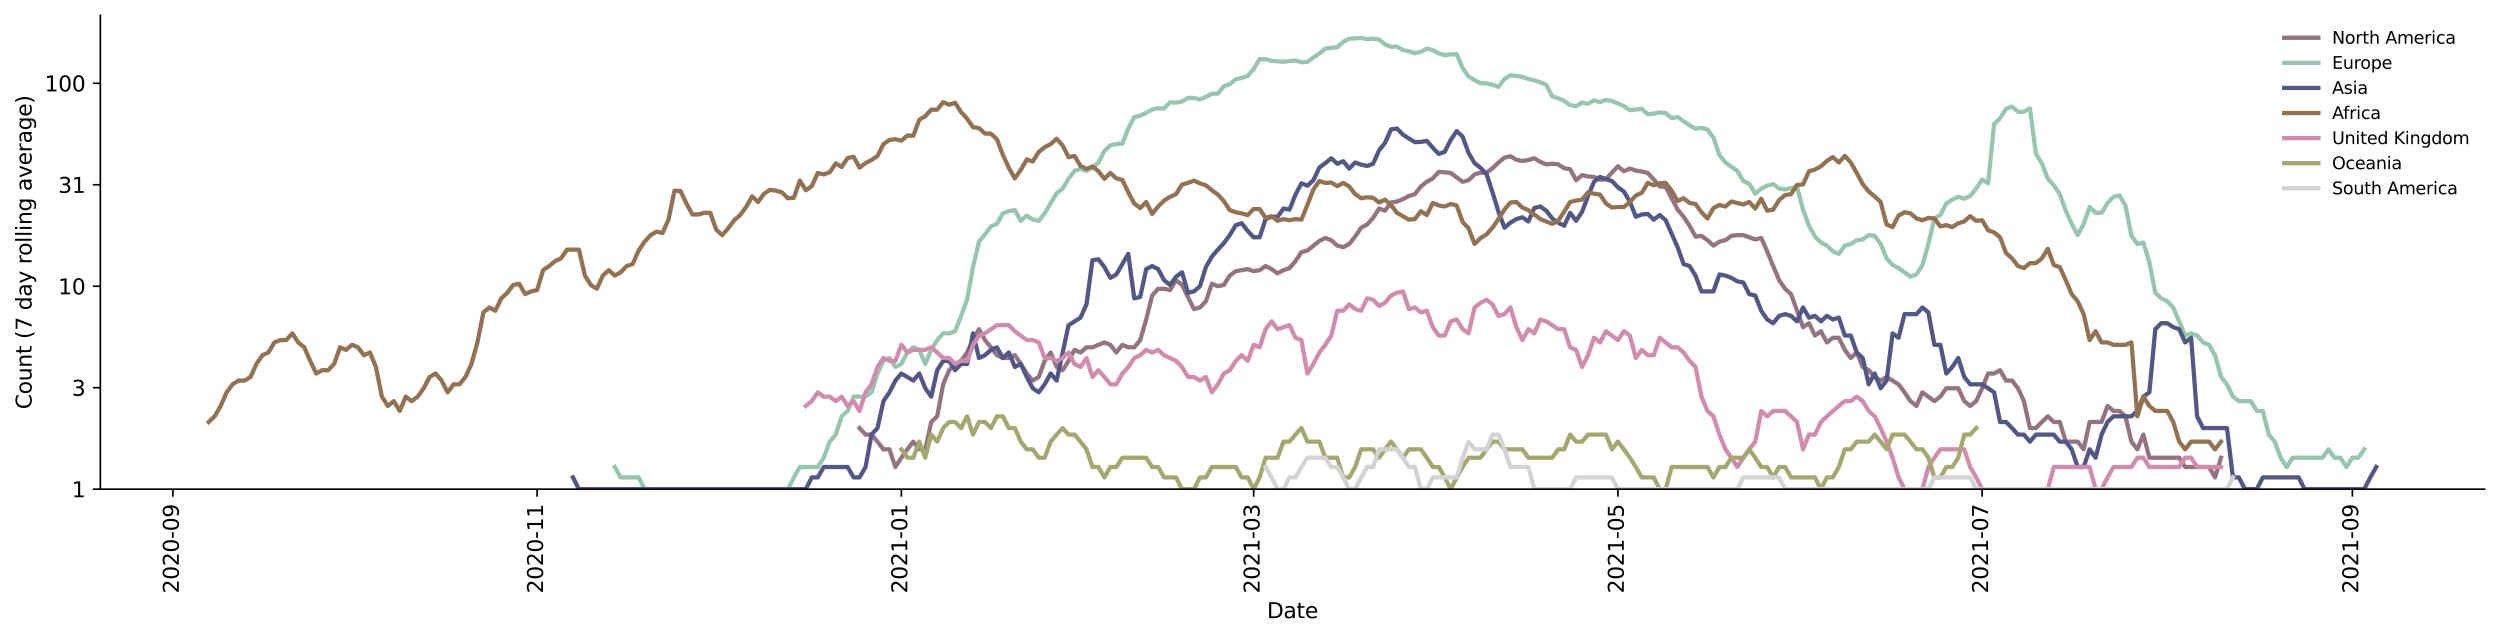 <?xml version="1.0" encoding="utf-8" standalone="no"?>
<!DOCTYPE svg PUBLIC "-//W3C//DTD SVG 1.1//EN"
  "http://www.w3.org/Graphics/SVG/1.1/DTD/svg11.dtd">
<svg height="298.621pt" version="1.1" viewBox="0 0 1170.166 298.621" width="1170.166pt" xmlns="http://www.w3.org/2000/svg" xmlns:xlink="http://www.w3.org/1999/xlink">
 <defs>
  <style type="text/css">*{stroke-linecap:butt;stroke-linejoin:round;}</style>
 </defs>
 <g id="figure_1">
  <g id="patch_1">
   <path d="M 0 298.621 
L 1170.166 298.621 
L 1170.166 0 
L 0 0 
z
" style="fill:#ffffff;"/>
  </g>
  <g id="axes_1">
   <g id="patch_2">
    <path d="M 46.966 228.96 
L 1162.966 228.96 
L 1162.966 7.2 
L 46.966 7.2 
z
" style="fill:#ffffff;"/>
   </g>
   <g id="matplotlib.axis_1">
    <g id="xtick_1">
     <g id="line2d_1">
      <defs>
       <path d="M 0 0 
L 0 3.5 
" id="m88a681ba06" style="stroke:#000000;stroke-width:0.8;"/>
      </defs>
      <g>
       <use style="stroke:#000000;stroke-width:0.8;" x="80.924" xlink:href="#m88a681ba06" y="228.96"/>
      </g>
     </g>
     <g id="text_1">
      <!-- 2020-09 -->
      <g transform="translate(83.683 277.743)rotate(-90)scale(0.1 -0.1)">
       <defs>
        <path d="M 1228 531 
L 3431 531 
L 3431 0 
L 469 0 
L 469 531 
Q 828 903 1448 1529 
Q 2069 2156 2228 2338 
Q 2531 2678 2651 2914 
Q 2772 3150 2772 3378 
Q 2772 3750 2511 3984 
Q 2250 4219 1831 4219 
Q 1534 4219 1204 4116 
Q 875 4013 500 3803 
L 500 4441 
Q 881 4594 1212 4672 
Q 1544 4750 1819 4750 
Q 2544 4750 2975 4387 
Q 3406 4025 3406 3419 
Q 3406 3131 3298 2873 
Q 3191 2616 2906 2266 
Q 2828 2175 2409 1742 
Q 1991 1309 1228 531 
z
" id="DejaVuSans-32" transform="scale(0.016)"/>
        <path d="M 2034 4250 
Q 1547 4250 1301 3770 
Q 1056 3291 1056 2328 
Q 1056 1369 1301 889 
Q 1547 409 2034 409 
Q 2525 409 2770 889 
Q 3016 1369 3016 2328 
Q 3016 3291 2770 3770 
Q 2525 4250 2034 4250 
z
M 2034 4750 
Q 2819 4750 3233 4129 
Q 3647 3509 3647 2328 
Q 3647 1150 3233 529 
Q 2819 -91 2034 -91 
Q 1250 -91 836 529 
Q 422 1150 422 2328 
Q 422 3509 836 4129 
Q 1250 4750 2034 4750 
z
" id="DejaVuSans-30" transform="scale(0.016)"/>
        <path d="M 313 2009 
L 1997 2009 
L 1997 1497 
L 313 1497 
L 313 2009 
z
" id="DejaVuSans-2d" transform="scale(0.016)"/>
        <path d="M 703 97 
L 703 672 
Q 941 559 1184 500 
Q 1428 441 1663 441 
Q 2288 441 2617 861 
Q 2947 1281 2994 2138 
Q 2813 1869 2534 1725 
Q 2256 1581 1919 1581 
Q 1219 1581 811 2004 
Q 403 2428 403 3163 
Q 403 3881 828 4315 
Q 1253 4750 1959 4750 
Q 2769 4750 3195 4129 
Q 3622 3509 3622 2328 
Q 3622 1225 3098 567 
Q 2575 -91 1691 -91 
Q 1453 -91 1209 -44 
Q 966 3 703 97 
z
M 1959 2075 
Q 2384 2075 2632 2365 
Q 2881 2656 2881 3163 
Q 2881 3666 2632 3958 
Q 2384 4250 1959 4250 
Q 1534 4250 1286 3958 
Q 1038 3666 1038 3163 
Q 1038 2656 1286 2365 
Q 1534 2075 1959 2075 
z
" id="DejaVuSans-39" transform="scale(0.016)"/>
       </defs>
       <use xlink:href="#DejaVuSans-32"/>
       <use x="63.623" xlink:href="#DejaVuSans-30"/>
       <use x="127.246" xlink:href="#DejaVuSans-32"/>
       <use x="190.869" xlink:href="#DejaVuSans-30"/>
       <use x="254.492" xlink:href="#DejaVuSans-2d"/>
       <use x="290.576" xlink:href="#DejaVuSans-30"/>
       <use x="354.199" xlink:href="#DejaVuSans-39"/>
      </g>
     </g>
    </g>
    <g id="xtick_2">
     <g id="line2d_2">
      <g>
       <use style="stroke:#000000;stroke-width:0.8;" x="251.412" xlink:href="#m88a681ba06" y="228.96"/>
      </g>
     </g>
     <g id="text_2">
      <!-- 2020-11 -->
      <g transform="translate(254.171 277.743)rotate(-90)scale(0.1 -0.1)">
       <defs>
        <path d="M 794 531 
L 1825 531 
L 1825 4091 
L 703 3866 
L 703 4441 
L 1819 4666 
L 2450 4666 
L 2450 531 
L 3481 531 
L 3481 0 
L 794 0 
L 794 531 
z
" id="DejaVuSans-31" transform="scale(0.016)"/>
       </defs>
       <use xlink:href="#DejaVuSans-32"/>
       <use x="63.623" xlink:href="#DejaVuSans-30"/>
       <use x="127.246" xlink:href="#DejaVuSans-32"/>
       <use x="190.869" xlink:href="#DejaVuSans-30"/>
       <use x="254.492" xlink:href="#DejaVuSans-2d"/>
       <use x="290.576" xlink:href="#DejaVuSans-31"/>
       <use x="354.199" xlink:href="#DejaVuSans-31"/>
      </g>
     </g>
    </g>
    <g id="xtick_3">
     <g id="line2d_3">
      <g>
       <use style="stroke:#000000;stroke-width:0.8;" x="421.9" xlink:href="#m88a681ba06" y="228.96"/>
      </g>
     </g>
     <g id="text_3">
      <!-- 2021-01 -->
      <g transform="translate(424.66 277.743)rotate(-90)scale(0.1 -0.1)">
       <use xlink:href="#DejaVuSans-32"/>
       <use x="63.623" xlink:href="#DejaVuSans-30"/>
       <use x="127.246" xlink:href="#DejaVuSans-32"/>
       <use x="190.869" xlink:href="#DejaVuSans-31"/>
       <use x="254.492" xlink:href="#DejaVuSans-2d"/>
       <use x="290.576" xlink:href="#DejaVuSans-30"/>
       <use x="354.199" xlink:href="#DejaVuSans-31"/>
      </g>
     </g>
    </g>
    <g id="xtick_4">
     <g id="line2d_4">
      <g>
       <use style="stroke:#000000;stroke-width:0.8;" x="586.799" xlink:href="#m88a681ba06" y="228.96"/>
      </g>
     </g>
     <g id="text_4">
      <!-- 2021-03 -->
      <g transform="translate(589.558 277.743)rotate(-90)scale(0.1 -0.1)">
       <defs>
        <path d="M 2597 2516 
Q 3050 2419 3304 2112 
Q 3559 1806 3559 1356 
Q 3559 666 3084 287 
Q 2609 -91 1734 -91 
Q 1441 -91 1130 -33 
Q 819 25 488 141 
L 488 750 
Q 750 597 1062 519 
Q 1375 441 1716 441 
Q 2309 441 2620 675 
Q 2931 909 2931 1356 
Q 2931 1769 2642 2001 
Q 2353 2234 1838 2234 
L 1294 2234 
L 1294 2753 
L 1863 2753 
Q 2328 2753 2575 2939 
Q 2822 3125 2822 3475 
Q 2822 3834 2567 4026 
Q 2313 4219 1838 4219 
Q 1578 4219 1281 4162 
Q 984 4106 628 3988 
L 628 4550 
Q 988 4650 1302 4700 
Q 1616 4750 1894 4750 
Q 2613 4750 3031 4423 
Q 3450 4097 3450 3541 
Q 3450 3153 3228 2886 
Q 3006 2619 2597 2516 
z
" id="DejaVuSans-33" transform="scale(0.016)"/>
       </defs>
       <use xlink:href="#DejaVuSans-32"/>
       <use x="63.623" xlink:href="#DejaVuSans-30"/>
       <use x="127.246" xlink:href="#DejaVuSans-32"/>
       <use x="190.869" xlink:href="#DejaVuSans-31"/>
       <use x="254.492" xlink:href="#DejaVuSans-2d"/>
       <use x="290.576" xlink:href="#DejaVuSans-30"/>
       <use x="354.199" xlink:href="#DejaVuSans-33"/>
      </g>
     </g>
    </g>
    <g id="xtick_5">
     <g id="line2d_5">
      <g>
       <use style="stroke:#000000;stroke-width:0.8;" x="757.287" xlink:href="#m88a681ba06" y="228.96"/>
      </g>
     </g>
     <g id="text_5">
      <!-- 2021-05 -->
      <g transform="translate(760.047 277.743)rotate(-90)scale(0.1 -0.1)">
       <defs>
        <path d="M 691 4666 
L 3169 4666 
L 3169 4134 
L 1269 4134 
L 1269 2991 
Q 1406 3038 1543 3061 
Q 1681 3084 1819 3084 
Q 2600 3084 3056 2656 
Q 3513 2228 3513 1497 
Q 3513 744 3044 326 
Q 2575 -91 1722 -91 
Q 1428 -91 1123 -41 
Q 819 9 494 109 
L 494 744 
Q 775 591 1075 516 
Q 1375 441 1709 441 
Q 2250 441 2565 725 
Q 2881 1009 2881 1497 
Q 2881 1984 2565 2268 
Q 2250 2553 1709 2553 
Q 1456 2553 1204 2497 
Q 953 2441 691 2322 
L 691 4666 
z
" id="DejaVuSans-35" transform="scale(0.016)"/>
       </defs>
       <use xlink:href="#DejaVuSans-32"/>
       <use x="63.623" xlink:href="#DejaVuSans-30"/>
       <use x="127.246" xlink:href="#DejaVuSans-32"/>
       <use x="190.869" xlink:href="#DejaVuSans-31"/>
       <use x="254.492" xlink:href="#DejaVuSans-2d"/>
       <use x="290.576" xlink:href="#DejaVuSans-30"/>
       <use x="354.199" xlink:href="#DejaVuSans-35"/>
      </g>
     </g>
    </g>
    <g id="xtick_6">
     <g id="line2d_6">
      <g>
       <use style="stroke:#000000;stroke-width:0.8;" x="927.776" xlink:href="#m88a681ba06" y="228.96"/>
      </g>
     </g>
     <g id="text_6">
      <!-- 2021-07 -->
      <g transform="translate(930.535 277.743)rotate(-90)scale(0.1 -0.1)">
       <defs>
        <path d="M 525 4666 
L 3525 4666 
L 3525 4397 
L 1831 0 
L 1172 0 
L 2766 4134 
L 525 4134 
L 525 4666 
z
" id="DejaVuSans-37" transform="scale(0.016)"/>
       </defs>
       <use xlink:href="#DejaVuSans-32"/>
       <use x="63.623" xlink:href="#DejaVuSans-30"/>
       <use x="127.246" xlink:href="#DejaVuSans-32"/>
       <use x="190.869" xlink:href="#DejaVuSans-31"/>
       <use x="254.492" xlink:href="#DejaVuSans-2d"/>
       <use x="290.576" xlink:href="#DejaVuSans-30"/>
       <use x="354.199" xlink:href="#DejaVuSans-37"/>
      </g>
     </g>
    </g>
    <g id="xtick_7">
     <g id="line2d_7">
      <g>
       <use style="stroke:#000000;stroke-width:0.8;" x="1101.059" xlink:href="#m88a681ba06" y="228.96"/>
      </g>
     </g>
     <g id="text_7">
      <!-- 2021-09 -->
      <g transform="translate(1103.818 277.743)rotate(-90)scale(0.1 -0.1)">
       <use xlink:href="#DejaVuSans-32"/>
       <use x="63.623" xlink:href="#DejaVuSans-30"/>
       <use x="127.246" xlink:href="#DejaVuSans-32"/>
       <use x="190.869" xlink:href="#DejaVuSans-31"/>
       <use x="254.492" xlink:href="#DejaVuSans-2d"/>
       <use x="290.576" xlink:href="#DejaVuSans-30"/>
       <use x="354.199" xlink:href="#DejaVuSans-39"/>
      </g>
     </g>
    </g>
    <g id="text_8">
     <!-- Date -->
     <g transform="translate(593.015 289.341)scale(0.1 -0.1)">
      <defs>
       <path d="M 1259 4147 
L 1259 519 
L 2022 519 
Q 2988 519 3436 956 
Q 3884 1394 3884 2338 
Q 3884 3275 3436 3711 
Q 2988 4147 2022 4147 
L 1259 4147 
z
M 628 4666 
L 1925 4666 
Q 3281 4666 3915 4102 
Q 4550 3538 4550 2338 
Q 4550 1131 3912 565 
Q 3275 0 1925 0 
L 628 0 
L 628 4666 
z
" id="DejaVuSans-44" transform="scale(0.016)"/>
       <path d="M 2194 1759 
Q 1497 1759 1228 1600 
Q 959 1441 959 1056 
Q 959 750 1161 570 
Q 1363 391 1709 391 
Q 2188 391 2477 730 
Q 2766 1069 2766 1631 
L 2766 1759 
L 2194 1759 
z
M 3341 1997 
L 3341 0 
L 2766 0 
L 2766 531 
Q 2569 213 2275 61 
Q 1981 -91 1556 -91 
Q 1019 -91 701 211 
Q 384 513 384 1019 
Q 384 1609 779 1909 
Q 1175 2209 1959 2209 
L 2766 2209 
L 2766 2266 
Q 2766 2663 2505 2880 
Q 2244 3097 1772 3097 
Q 1472 3097 1187 3025 
Q 903 2953 641 2809 
L 641 3341 
Q 956 3463 1253 3523 
Q 1550 3584 1831 3584 
Q 2591 3584 2966 3190 
Q 3341 2797 3341 1997 
z
" id="DejaVuSans-61" transform="scale(0.016)"/>
       <path d="M 1172 4494 
L 1172 3500 
L 2356 3500 
L 2356 3053 
L 1172 3053 
L 1172 1153 
Q 1172 725 1289 603 
Q 1406 481 1766 481 
L 2356 481 
L 2356 0 
L 1766 0 
Q 1100 0 847 248 
Q 594 497 594 1153 
L 594 3053 
L 172 3053 
L 172 3500 
L 594 3500 
L 594 4494 
L 1172 4494 
z
" id="DejaVuSans-74" transform="scale(0.016)"/>
       <path d="M 3597 1894 
L 3597 1613 
L 953 1613 
Q 991 1019 1311 708 
Q 1631 397 2203 397 
Q 2534 397 2845 478 
Q 3156 559 3463 722 
L 3463 178 
Q 3153 47 2828 -22 
Q 2503 -91 2169 -91 
Q 1331 -91 842 396 
Q 353 884 353 1716 
Q 353 2575 817 3079 
Q 1281 3584 2069 3584 
Q 2775 3584 3186 3129 
Q 3597 2675 3597 1894 
z
M 3022 2063 
Q 3016 2534 2758 2815 
Q 2500 3097 2075 3097 
Q 1594 3097 1305 2825 
Q 1016 2553 972 2059 
L 3022 2063 
z
" id="DejaVuSans-65" transform="scale(0.016)"/>
      </defs>
      <use xlink:href="#DejaVuSans-44"/>
      <use x="77.002" xlink:href="#DejaVuSans-61"/>
      <use x="138.281" xlink:href="#DejaVuSans-74"/>
      <use x="177.49" xlink:href="#DejaVuSans-65"/>
     </g>
    </g>
   </g>
   <g id="matplotlib.axis_2">
    <g id="ytick_1">
     <g id="line2d_8">
      <defs>
       <path d="M 0 0 
L -3.5 0 
" id="m26b8378800" style="stroke:#000000;stroke-width:0.8;"/>
      </defs>
      <g>
       <use style="stroke:#000000;stroke-width:0.8;" x="46.966" xlink:href="#m26b8378800" y="228.96"/>
      </g>
     </g>
     <g id="text_9">
      <!-- 1 -->
      <g transform="translate(33.603 232.759)scale(0.1 -0.1)">
       <use xlink:href="#DejaVuSans-31"/>
      </g>
     </g>
    </g>
    <g id="ytick_2">
     <g id="line2d_9">
      <g>
       <use style="stroke:#000000;stroke-width:0.8;" x="46.966" xlink:href="#m26b8378800" y="181.466"/>
      </g>
     </g>
     <g id="text_10">
      <!-- 3 -->
      <g transform="translate(33.603 185.266)scale(0.1 -0.1)">
       <use xlink:href="#DejaVuSans-33"/>
      </g>
     </g>
    </g>
    <g id="ytick_3">
     <g id="line2d_10">
      <g>
       <use style="stroke:#000000;stroke-width:0.8;" x="46.966" xlink:href="#m26b8378800" y="133.973"/>
      </g>
     </g>
     <g id="text_11">
      <!-- 10 -->
      <g transform="translate(27.241 137.772)scale(0.1 -0.1)">
       <use xlink:href="#DejaVuSans-31"/>
       <use x="63.623" xlink:href="#DejaVuSans-30"/>
      </g>
     </g>
    </g>
    <g id="ytick_4">
     <g id="line2d_11">
      <g>
       <use style="stroke:#000000;stroke-width:0.8;" x="46.966" xlink:href="#m26b8378800" y="86.479"/>
      </g>
     </g>
     <g id="text_12">
      <!-- 31 -->
      <g transform="translate(27.241 90.279)scale(0.1 -0.1)">
       <use xlink:href="#DejaVuSans-33"/>
       <use x="63.623" xlink:href="#DejaVuSans-31"/>
      </g>
     </g>
    </g>
    <g id="ytick_5">
     <g id="line2d_12">
      <g>
       <use style="stroke:#000000;stroke-width:0.8;" x="46.966" xlink:href="#m26b8378800" y="38.986"/>
      </g>
     </g>
     <g id="text_13">
      <!-- 100 -->
      <g transform="translate(20.878 42.785)scale(0.1 -0.1)">
       <use xlink:href="#DejaVuSans-31"/>
       <use x="63.623" xlink:href="#DejaVuSans-30"/>
       <use x="127.246" xlink:href="#DejaVuSans-30"/>
      </g>
     </g>
    </g>
    <g id="text_14">
     <!-- Count (7 day rolling average) -->
     <g transform="translate(14.798 191.548)rotate(-90)scale(0.1 -0.1)">
      <defs>
       <path d="M 4122 4306 
L 4122 3641 
Q 3803 3938 3442 4084 
Q 3081 4231 2675 4231 
Q 1875 4231 1450 3742 
Q 1025 3253 1025 2328 
Q 1025 1406 1450 917 
Q 1875 428 2675 428 
Q 3081 428 3442 575 
Q 3803 722 4122 1019 
L 4122 359 
Q 3791 134 3420 21 
Q 3050 -91 2638 -91 
Q 1578 -91 968 557 
Q 359 1206 359 2328 
Q 359 3453 968 4101 
Q 1578 4750 2638 4750 
Q 3056 4750 3426 4639 
Q 3797 4528 4122 4306 
z
" id="DejaVuSans-43" transform="scale(0.016)"/>
       <path d="M 1959 3097 
Q 1497 3097 1228 2736 
Q 959 2375 959 1747 
Q 959 1119 1226 758 
Q 1494 397 1959 397 
Q 2419 397 2687 759 
Q 2956 1122 2956 1747 
Q 2956 2369 2687 2733 
Q 2419 3097 1959 3097 
z
M 1959 3584 
Q 2709 3584 3137 3096 
Q 3566 2609 3566 1747 
Q 3566 888 3137 398 
Q 2709 -91 1959 -91 
Q 1206 -91 779 398 
Q 353 888 353 1747 
Q 353 2609 779 3096 
Q 1206 3584 1959 3584 
z
" id="DejaVuSans-6f" transform="scale(0.016)"/>
       <path d="M 544 1381 
L 544 3500 
L 1119 3500 
L 1119 1403 
Q 1119 906 1312 657 
Q 1506 409 1894 409 
Q 2359 409 2629 706 
Q 2900 1003 2900 1516 
L 2900 3500 
L 3475 3500 
L 3475 0 
L 2900 0 
L 2900 538 
Q 2691 219 2414 64 
Q 2138 -91 1772 -91 
Q 1169 -91 856 284 
Q 544 659 544 1381 
z
M 1991 3584 
L 1991 3584 
z
" id="DejaVuSans-75" transform="scale(0.016)"/>
       <path d="M 3513 2113 
L 3513 0 
L 2938 0 
L 2938 2094 
Q 2938 2591 2744 2837 
Q 2550 3084 2163 3084 
Q 1697 3084 1428 2787 
Q 1159 2491 1159 1978 
L 1159 0 
L 581 0 
L 581 3500 
L 1159 3500 
L 1159 2956 
Q 1366 3272 1645 3428 
Q 1925 3584 2291 3584 
Q 2894 3584 3203 3211 
Q 3513 2838 3513 2113 
z
" id="DejaVuSans-6e" transform="scale(0.016)"/>
       <path id="DejaVuSans-20" transform="scale(0.016)"/>
       <path d="M 1984 4856 
Q 1566 4138 1362 3434 
Q 1159 2731 1159 2009 
Q 1159 1288 1364 580 
Q 1569 -128 1984 -844 
L 1484 -844 
Q 1016 -109 783 600 
Q 550 1309 550 2009 
Q 550 2706 781 3412 
Q 1013 4119 1484 4856 
L 1984 4856 
z
" id="DejaVuSans-28" transform="scale(0.016)"/>
       <path d="M 2906 2969 
L 2906 4863 
L 3481 4863 
L 3481 0 
L 2906 0 
L 2906 525 
Q 2725 213 2448 61 
Q 2172 -91 1784 -91 
Q 1150 -91 751 415 
Q 353 922 353 1747 
Q 353 2572 751 3078 
Q 1150 3584 1784 3584 
Q 2172 3584 2448 3432 
Q 2725 3281 2906 2969 
z
M 947 1747 
Q 947 1113 1208 752 
Q 1469 391 1925 391 
Q 2381 391 2643 752 
Q 2906 1113 2906 1747 
Q 2906 2381 2643 2742 
Q 2381 3103 1925 3103 
Q 1469 3103 1208 2742 
Q 947 2381 947 1747 
z
" id="DejaVuSans-64" transform="scale(0.016)"/>
       <path d="M 2059 -325 
Q 1816 -950 1584 -1140 
Q 1353 -1331 966 -1331 
L 506 -1331 
L 506 -850 
L 844 -850 
Q 1081 -850 1212 -737 
Q 1344 -625 1503 -206 
L 1606 56 
L 191 3500 
L 800 3500 
L 1894 763 
L 2988 3500 
L 3597 3500 
L 2059 -325 
z
" id="DejaVuSans-79" transform="scale(0.016)"/>
       <path d="M 2631 2963 
Q 2534 3019 2420 3045 
Q 2306 3072 2169 3072 
Q 1681 3072 1420 2755 
Q 1159 2438 1159 1844 
L 1159 0 
L 581 0 
L 581 3500 
L 1159 3500 
L 1159 2956 
Q 1341 3275 1631 3429 
Q 1922 3584 2338 3584 
Q 2397 3584 2469 3576 
Q 2541 3569 2628 3553 
L 2631 2963 
z
" id="DejaVuSans-72" transform="scale(0.016)"/>
       <path d="M 603 4863 
L 1178 4863 
L 1178 0 
L 603 0 
L 603 4863 
z
" id="DejaVuSans-6c" transform="scale(0.016)"/>
       <path d="M 603 3500 
L 1178 3500 
L 1178 0 
L 603 0 
L 603 3500 
z
M 603 4863 
L 1178 4863 
L 1178 4134 
L 603 4134 
L 603 4863 
z
" id="DejaVuSans-69" transform="scale(0.016)"/>
       <path d="M 2906 1791 
Q 2906 2416 2648 2759 
Q 2391 3103 1925 3103 
Q 1463 3103 1205 2759 
Q 947 2416 947 1791 
Q 947 1169 1205 825 
Q 1463 481 1925 481 
Q 2391 481 2648 825 
Q 2906 1169 2906 1791 
z
M 3481 434 
Q 3481 -459 3084 -895 
Q 2688 -1331 1869 -1331 
Q 1566 -1331 1297 -1286 
Q 1028 -1241 775 -1147 
L 775 -588 
Q 1028 -725 1275 -790 
Q 1522 -856 1778 -856 
Q 2344 -856 2625 -561 
Q 2906 -266 2906 331 
L 2906 616 
Q 2728 306 2450 153 
Q 2172 0 1784 0 
Q 1141 0 747 490 
Q 353 981 353 1791 
Q 353 2603 747 3093 
Q 1141 3584 1784 3584 
Q 2172 3584 2450 3431 
Q 2728 3278 2906 2969 
L 2906 3500 
L 3481 3500 
L 3481 434 
z
" id="DejaVuSans-67" transform="scale(0.016)"/>
       <path d="M 191 3500 
L 800 3500 
L 1894 563 
L 2988 3500 
L 3597 3500 
L 2284 0 
L 1503 0 
L 191 3500 
z
" id="DejaVuSans-76" transform="scale(0.016)"/>
       <path d="M 513 4856 
L 1013 4856 
Q 1481 4119 1714 3412 
Q 1947 2706 1947 2009 
Q 1947 1309 1714 600 
Q 1481 -109 1013 -844 
L 513 -844 
Q 928 -128 1133 580 
Q 1338 1288 1338 2009 
Q 1338 2731 1133 3434 
Q 928 4138 513 4856 
z
" id="DejaVuSans-29" transform="scale(0.016)"/>
      </defs>
      <use xlink:href="#DejaVuSans-43"/>
      <use x="69.824" xlink:href="#DejaVuSans-6f"/>
      <use x="131.006" xlink:href="#DejaVuSans-75"/>
      <use x="194.385" xlink:href="#DejaVuSans-6e"/>
      <use x="257.764" xlink:href="#DejaVuSans-74"/>
      <use x="296.973" xlink:href="#DejaVuSans-20"/>
      <use x="328.76" xlink:href="#DejaVuSans-28"/>
      <use x="367.773" xlink:href="#DejaVuSans-37"/>
      <use x="431.396" xlink:href="#DejaVuSans-20"/>
      <use x="463.184" xlink:href="#DejaVuSans-64"/>
      <use x="526.66" xlink:href="#DejaVuSans-61"/>
      <use x="587.939" xlink:href="#DejaVuSans-79"/>
      <use x="647.119" xlink:href="#DejaVuSans-20"/>
      <use x="678.906" xlink:href="#DejaVuSans-72"/>
      <use x="717.77" xlink:href="#DejaVuSans-6f"/>
      <use x="778.951" xlink:href="#DejaVuSans-6c"/>
      <use x="806.734" xlink:href="#DejaVuSans-6c"/>
      <use x="834.518" xlink:href="#DejaVuSans-69"/>
      <use x="862.301" xlink:href="#DejaVuSans-6e"/>
      <use x="925.68" xlink:href="#DejaVuSans-67"/>
      <use x="989.156" xlink:href="#DejaVuSans-20"/>
      <use x="1020.943" xlink:href="#DejaVuSans-61"/>
      <use x="1082.223" xlink:href="#DejaVuSans-76"/>
      <use x="1141.402" xlink:href="#DejaVuSans-65"/>
      <use x="1202.926" xlink:href="#DejaVuSans-72"/>
      <use x="1244.039" xlink:href="#DejaVuSans-61"/>
      <use x="1305.318" xlink:href="#DejaVuSans-67"/>
      <use x="1368.795" xlink:href="#DejaVuSans-65"/>
      <use x="1430.318" xlink:href="#DejaVuSans-29"/>
     </g>
    </g>
   </g>
   <g id="line2d_13">
    <path clip-path="url(#p4c06bae502)" d="M 402.336 200.366 
L 405.131 203.423 
L 407.926 203.423 
L 410.721 206.725 
L 413.516 210.315 
L 416.31 210.315 
L 419.105 218.593 
L 421.9 214.246 
L 424.695 210.315 
L 427.49 206.725 
L 430.285 210.315 
L 433.08 210.315 
L 435.875 197.52 
L 438.67 194.858 
L 441.464 179.887 
L 444.259 173.272 
L 447.054 170.324 
L 449.849 168.926 
L 452.644 164.994 
L 455.439 159.174 
L 458.234 154.075 
L 461.029 159.174 
L 463.824 162.567 
L 466.619 166.264 
L 469.413 167.573 
L 472.208 167.573 
L 475.003 166.264 
L 477.798 170.324 
L 480.593 174.829 
L 483.388 178.131 
L 486.183 176.447 
L 488.978 168.926 
L 491.773 164.994 
L 494.567 171.772 
L 497.362 173.272 
L 500.157 168.926 
L 502.952 163.763 
L 505.747 164.994 
L 508.542 162.567 
L 511.337 162.567 
L 516.927 160.274 
L 519.721 161.405 
L 522.516 164.994 
L 525.311 161.405 
L 528.106 162.567 
L 530.901 162.567 
L 533.696 159.174 
L 536.491 149.537 
L 539.286 138.319 
L 542.081 135.169 
L 544.875 135.169 
L 547.67 135.78 
L 550.465 131.127 
L 553.26 133.388 
L 558.85 144.678 
L 561.645 143.921 
L 564.44 141.025 
L 567.235 132.811 
L 570.029 133.973 
L 572.824 133.388 
L 575.619 128.983 
L 578.414 126.946 
L 584.004 125.963 
L 586.799 126.946 
L 589.594 126.452 
L 592.389 124.533 
L 595.184 125.963 
L 597.978 127.952 
L 600.773 126.452 
L 603.568 125.481 
L 606.363 122.253 
L 609.158 118.04 
L 611.953 117.246 
L 617.543 112.782 
L 620.338 111.396 
L 623.132 112.431 
L 625.927 114.954 
L 628.722 115.704 
L 631.517 114.217 
L 634.312 110.719 
L 637.107 106.575 
L 639.902 105.085 
L 642.697 101.986 
L 645.492 97.613 
L 648.286 98.601 
L 651.081 94.783 
L 653.876 94.33 
L 656.671 93.218 
L 659.466 91.71 
L 662.261 90.872 
L 665.056 87.3 
L 667.851 85.079 
L 670.646 83.489 
L 673.44 80.482 
L 676.235 80.643 
L 679.03 80.968 
L 684.62 85.079 
L 687.415 84.365 
L 690.21 81.625 
L 693.005 80.805 
L 695.8 80.805 
L 698.594 78.746 
L 701.389 76.055 
L 704.184 73.802 
L 706.979 73.122 
L 709.774 74.772 
L 712.569 75.337 
L 715.364 74.913 
L 718.159 74.077 
L 720.954 75.766 
L 723.748 76.932 
L 726.543 76.638 
L 729.338 76.932 
L 732.133 78.746 
L 734.928 79.212 
L 737.723 84.365 
L 740.518 81.958 
L 743.313 82.632 
L 746.108 82.802 
L 748.903 84.188 
L 751.697 83.837 
L 757.287 77.829 
L 760.082 80.161 
L 762.877 78.901 
L 765.672 79.842 
L 768.467 80.321 
L 771.262 80.968 
L 774.057 84.012 
L 776.851 87.3 
L 779.646 87.49 
L 785.236 98.104 
L 788.031 101.447 
L 790.826 105.675 
L 793.621 110.719 
L 796.416 110.385 
L 799.211 112.431 
L 802.005 114.954 
L 804.8 113.136 
L 807.595 112.431 
L 810.39 110.385 
L 813.185 110.054 
L 815.98 110.054 
L 821.57 112.083 
L 824.365 111.396 
L 827.159 117.641 
L 829.954 124.533 
L 832.749 131.127 
L 835.544 135.169 
L 838.339 137.67 
L 843.929 153.127 
L 846.724 151.293 
L 849.519 157.058 
L 852.313 155.046 
L 855.108 160.274 
L 857.903 158.103 
L 860.698 158.103 
L 863.493 163.763 
L 866.288 167.573 
L 869.083 164.994 
L 871.878 171.772 
L 874.673 173.272 
L 877.468 176.447 
L 880.262 178.131 
L 883.057 176.447 
L 888.647 179.887 
L 891.442 183.64 
L 894.237 187.768 
L 897.032 189.999 
L 899.827 183.64 
L 905.416 187.768 
L 908.211 185.652 
L 911.006 181.721 
L 916.596 181.721 
L 919.391 187.768 
L 922.186 189.999 
L 924.981 187.768 
L 927.776 181.721 
L 930.57 174.829 
L 933.365 174.829 
L 936.16 173.272 
L 938.955 178.131 
L 941.75 178.131 
L 944.545 181.721 
L 947.34 187.768 
L 950.135 200.366 
L 952.93 200.366 
L 955.724 197.52 
L 958.519 194.858 
L 961.314 197.52 
L 964.109 197.52 
L 966.904 206.725 
L 972.494 206.725 
L 975.289 210.315 
L 978.084 197.52 
L 983.673 197.52 
L 986.468 189.999 
L 989.263 192.357 
L 992.058 192.357 
L 994.853 194.858 
L 997.648 206.725 
L 1000.443 210.315 
L 1003.238 203.423 
L 1006.032 214.246 
L 1020.007 214.246 
L 1022.802 218.593 
L 1033.981 218.593 
L 1036.776 223.452 
L 1039.571 214.246 
L 1039.571 214.246 
" style="fill:none;stroke:#947383;stroke-linecap:square;stroke-width:2;"/>
   </g>
   <g id="line2d_14">
    <path clip-path="url(#p4c06bae502)" d="M 287.745 218.593 
L 290.54 223.452 
L 298.925 223.452 
L 301.72 228.96 
L 368.797 228.96 
L 371.592 223.452 
L 374.387 218.593 
L 382.772 218.593 
L 385.567 214.246 
L 388.362 206.725 
L 391.156 203.423 
L 393.951 194.858 
L 396.746 192.357 
L 399.541 185.652 
L 405.131 185.652 
L 407.926 183.64 
L 410.721 174.829 
L 413.516 168.926 
L 416.31 167.573 
L 419.105 171.772 
L 421.9 170.324 
L 424.695 164.994 
L 427.49 162.567 
L 430.285 163.763 
L 433.08 170.324 
L 435.875 163.763 
L 438.67 159.174 
L 441.464 156.04 
L 444.259 156.04 
L 447.054 155.046 
L 449.849 147.853 
L 452.644 140.332 
L 455.439 125.004 
L 458.234 113.136 
L 461.029 109.725 
L 463.824 105.972 
L 466.619 104.794 
L 469.413 99.87 
L 472.208 98.852 
L 475.003 98.352 
L 477.798 103.366 
L 480.593 100.915 
L 483.388 102.809 
L 486.183 103.366 
L 488.978 99.87 
L 494.567 90.459 
L 497.362 88.261 
L 500.157 83.663 
L 502.952 80.001 
L 505.747 79.056 
L 508.542 80.001 
L 511.337 78.438 
L 514.132 76.2 
L 516.927 70.637 
L 519.721 68.054 
L 522.516 67.462 
L 525.311 67.228 
L 528.106 60.157 
L 530.901 54.809 
L 533.696 54.123 
L 536.491 52.866 
L 539.286 51.248 
L 542.081 50.696 
L 544.875 50.775 
L 547.67 47.897 
L 550.465 48.044 
L 553.26 47.533 
L 556.055 45.829 
L 558.85 45.829 
L 561.645 46.53 
L 564.44 45.345 
L 567.235 43.859 
L 570.029 43.793 
L 572.824 40.364 
L 575.619 39.46 
L 578.414 37.142 
L 581.209 36.471 
L 584.004 35.593 
L 586.799 32.258 
L 589.594 27.712 
L 592.389 27.667 
L 595.184 28.527 
L 600.773 28.894 
L 603.568 28.527 
L 606.363 28.344 
L 609.158 29.126 
L 611.953 28.987 
L 614.748 26.912 
L 617.543 25.063 
L 620.338 22.773 
L 623.132 22.377 
L 625.927 22.102 
L 628.722 19.597 
L 631.517 18.149 
L 637.107 17.76 
L 639.902 18.328 
L 642.697 18.078 
L 645.492 18.507 
L 648.286 20.755 
L 651.081 21.907 
L 653.876 21.752 
L 656.671 23.455 
L 659.466 24.025 
L 662.261 24.937 
L 665.056 24.231 
L 667.851 22.733 
L 670.646 23.496 
L 673.44 24.979 
L 676.235 25.827 
L 679.03 25.444 
L 681.825 25.401 
L 684.62 31.909 
L 687.415 35.865 
L 690.21 37.538 
L 693.005 38.927 
L 695.8 38.986 
L 698.594 39.699 
L 701.389 40.608 
L 704.184 36.917 
L 706.979 35.215 
L 709.774 35.539 
L 712.569 36.03 
L 715.364 36.973 
L 718.159 37.595 
L 720.954 38.517 
L 723.748 39.639 
L 726.543 45.208 
L 729.338 45.968 
L 732.133 47.244 
L 734.928 49.235 
L 737.723 49.691 
L 740.518 48.044 
L 743.313 48.561 
L 746.108 46.957 
L 748.903 47.824 
L 751.697 46.743 
L 754.492 47.244 
L 760.082 49.691 
L 762.877 51.567 
L 768.467 51.011 
L 771.262 53.448 
L 774.057 53.197 
L 776.851 52.619 
L 779.646 52.949 
L 782.441 55.331 
L 785.236 54.722 
L 788.031 56.757 
L 790.826 58.611 
L 793.621 60.255 
L 796.416 59.863 
L 799.211 60.652 
L 802.005 64.405 
L 804.8 72.586 
L 807.595 76.055 
L 813.185 80.001 
L 815.98 84.721 
L 818.775 85.99 
L 821.57 90.665 
L 824.365 88.261 
L 827.159 86.921 
L 829.954 86.175 
L 832.749 88.261 
L 835.544 88.652 
L 841.134 87.49 
L 843.929 98.104 
L 846.724 105.675 
L 849.519 110.719 
L 852.313 113.494 
L 855.108 114.954 
L 857.903 117.641 
L 860.698 118.849 
L 863.493 114.954 
L 866.288 114.217 
L 869.083 112.431 
L 871.878 112.083 
L 874.673 110.054 
L 877.468 110.385 
L 880.262 114.217 
L 883.057 120.943 
L 885.852 124.066 
L 888.647 125.481 
L 894.237 129.509 
L 897.032 128.464 
L 899.827 124.066 
L 902.622 114.217 
L 905.416 102.259 
L 908.211 100.651 
L 911.006 95.241 
L 913.801 93.438 
L 916.596 92.135 
L 919.391 92.999 
L 922.186 91.71 
L 924.981 88.261 
L 927.776 84.012 
L 930.57 85.806 
L 933.365 58.046 
L 936.16 55.419 
L 938.955 50.932 
L 941.75 49.921 
L 944.545 52.292 
L 947.34 52.292 
L 950.135 50.775 
L 952.93 71.926 
L 955.724 76.491 
L 958.519 83.663 
L 961.314 86.733 
L 964.109 90.872 
L 966.904 98.601 
L 969.699 104.794 
L 972.494 110.054 
L 975.289 104.794 
L 978.084 96.887 
L 980.878 99.613 
L 983.673 99.613 
L 986.468 95.012 
L 989.263 92.135 
L 992.058 91.499 
L 994.853 96.174 
L 997.648 110.385 
L 1000.443 114.217 
L 1003.238 113.494 
L 1006.032 122.699 
L 1008.827 137.03 
L 1011.622 139.65 
L 1014.417 141.025 
L 1017.212 143.921 
L 1022.802 157.058 
L 1025.597 156.04 
L 1028.392 157.058 
L 1031.187 160.274 
L 1033.981 161.405 
L 1036.776 166.264 
L 1039.571 176.447 
L 1042.366 179.887 
L 1045.161 185.652 
L 1047.956 187.768 
L 1053.546 187.768 
L 1056.341 192.357 
L 1059.135 192.357 
L 1061.93 203.423 
L 1064.725 206.725 
L 1067.52 214.246 
L 1070.315 218.593 
L 1073.11 214.246 
L 1087.084 214.246 
L 1089.879 210.315 
L 1092.674 214.246 
L 1095.469 214.246 
L 1098.264 218.593 
L 1101.059 214.246 
L 1103.854 214.246 
L 1106.649 210.315 
L 1106.649 210.315 
" style="fill:none;stroke:#96c6ad;stroke-linecap:square;stroke-width:2;"/>
   </g>
   <g id="line2d_15">
    <path clip-path="url(#p4c06bae502)" d="M 268.181 223.452 
L 270.976 228.96 
L 377.182 228.96 
L 379.977 223.452 
L 382.772 223.452 
L 385.567 218.593 
L 396.746 218.593 
L 399.541 223.452 
L 402.336 223.452 
L 405.131 218.593 
L 407.926 203.423 
L 410.721 200.366 
L 413.516 187.768 
L 416.31 183.64 
L 419.105 178.131 
L 421.9 174.829 
L 427.49 178.131 
L 430.285 174.829 
L 433.08 181.721 
L 435.875 185.652 
L 438.67 173.272 
L 441.464 168.926 
L 444.259 168.926 
L 447.054 173.272 
L 449.849 170.324 
L 452.644 170.324 
L 455.439 156.04 
L 458.234 167.573 
L 461.029 166.264 
L 463.824 163.763 
L 466.619 162.567 
L 469.413 167.573 
L 472.208 164.994 
L 475.003 171.772 
L 477.798 170.324 
L 480.593 176.447 
L 483.388 181.721 
L 486.183 183.64 
L 488.978 179.887 
L 491.773 174.829 
L 494.567 178.131 
L 500.157 152.2 
L 505.747 148.687 
L 508.542 142.448 
L 511.337 121.812 
L 514.132 121.375 
L 516.927 125.004 
L 519.721 130.041 
L 522.516 128.464 
L 528.106 118.849 
L 530.901 139.65 
L 533.696 138.979 
L 536.491 125.963 
L 539.286 124.533 
L 542.081 125.963 
L 544.875 131.127 
L 547.67 133.388 
L 550.465 129.509 
L 553.26 127.446 
L 556.055 137.03 
L 558.85 136.4 
L 561.645 133.973 
L 564.44 125.004 
L 567.235 120.093 
L 570.029 116.855 
L 572.824 113.854 
L 575.619 110.054 
L 578.414 105.379 
L 581.209 104.504 
L 584.004 108.12 
L 586.799 111.056 
L 589.594 111.056 
L 592.389 102.533 
L 595.184 101.447 
L 597.978 101.447 
L 600.773 97.613 
L 603.568 98.104 
L 606.363 91.08 
L 609.158 85.806 
L 611.953 86.921 
L 614.748 84.365 
L 617.543 78.438 
L 620.338 76.345 
L 623.132 74.077 
L 625.927 76.638 
L 628.722 75.48 
L 631.517 78.901 
L 634.312 76.055 
L 637.107 77.081 
L 639.902 77.678 
L 642.697 76.638 
L 645.492 70.384 
L 648.286 66.879 
L 651.081 60.553 
L 653.876 60.157 
L 656.671 63.01 
L 659.466 64.844 
L 662.261 66.532 
L 665.056 66.418 
L 667.851 65.962 
L 670.646 69.141 
L 673.44 72.057 
L 676.235 71.019 
L 679.03 65.511 
L 681.825 61.356 
L 684.62 63.971 
L 687.415 71.665 
L 690.21 76.345 
L 693.005 78.592 
L 695.8 81.46 
L 698.594 90.051 
L 701.389 99.104 
L 704.184 106.575 
L 706.979 104.217 
L 709.774 102.533 
L 712.569 101.716 
L 715.364 103.648 
L 718.159 97.369 
L 720.954 96.648 
L 723.748 98.601 
L 726.543 102.259 
L 729.338 104.217 
L 732.133 105.675 
L 734.928 99.613 
L 737.723 103.366 
L 740.518 99.104 
L 743.313 91.71 
L 746.108 85.079 
L 748.903 82.802 
L 751.697 83.837 
L 754.492 84.721 
L 757.287 87.682 
L 760.082 89.647 
L 762.877 94.33 
L 765.672 101.447 
L 768.467 100.389 
L 771.262 100.129 
L 774.057 102.809 
L 776.851 100.651 
L 779.646 103.086 
L 785.236 115.704 
L 788.031 123.606 
L 790.826 124.533 
L 793.621 128.983 
L 796.416 136.4 
L 802.005 136.4 
L 804.8 128.464 
L 807.595 128.983 
L 810.39 130.041 
L 813.185 131.68 
L 815.98 132.242 
L 818.775 137.67 
L 821.57 138.319 
L 824.365 145.449 
L 827.159 149.537 
L 829.954 151.293 
L 832.749 147.853 
L 835.544 147.036 
L 838.339 147.853 
L 841.134 150.406 
L 843.929 143.921 
L 846.724 148.687 
L 849.519 147.853 
L 852.313 150.406 
L 855.108 147.853 
L 857.903 149.537 
L 860.698 148.687 
L 863.493 157.058 
L 866.288 157.058 
L 869.083 164.994 
L 871.878 167.573 
L 874.673 179.887 
L 877.468 174.829 
L 880.262 181.721 
L 883.057 178.131 
L 885.852 156.04 
L 888.647 158.103 
L 891.442 147.036 
L 897.032 147.036 
L 899.827 143.921 
L 902.622 146.235 
L 905.416 161.405 
L 908.211 161.405 
L 911.006 174.829 
L 913.801 171.772 
L 916.596 167.573 
L 919.391 176.447 
L 922.186 179.887 
L 927.776 179.887 
L 933.365 183.64 
L 936.16 197.52 
L 938.955 197.52 
L 941.75 200.366 
L 944.545 203.423 
L 947.34 203.423 
L 950.135 206.725 
L 952.93 203.423 
L 961.314 203.423 
L 964.109 206.725 
L 966.904 206.725 
L 969.699 210.315 
L 972.494 218.593 
L 975.289 218.593 
L 978.084 210.315 
L 980.878 214.246 
L 983.673 203.423 
L 986.468 197.52 
L 989.263 194.858 
L 997.648 194.858 
L 1000.443 192.357 
L 1003.238 185.652 
L 1006.032 183.64 
L 1008.827 154.075 
L 1011.622 151.293 
L 1014.417 151.293 
L 1017.212 153.127 
L 1020.007 154.075 
L 1022.802 160.274 
L 1025.597 158.103 
L 1028.392 194.858 
L 1031.187 200.366 
L 1042.366 200.366 
L 1045.161 223.452 
L 1047.956 223.452 
L 1050.751 228.96 
L 1056.341 228.96 
L 1059.135 223.452 
L 1075.905 223.452 
L 1078.7 228.96 
L 1106.649 228.96 
L 1109.443 223.452 
L 1112.238 218.593 
L 1112.238 218.593 
" style="fill:none;stroke:#525886;stroke-linecap:square;stroke-width:2;"/>
   </g>
   <g id="line2d_16">
    <path clip-path="url(#p4c06bae502)" d="M 97.693 197.52 
L 100.488 194.858 
L 103.283 189.999 
L 106.078 183.64 
L 108.872 179.887 
L 111.667 178.131 
L 114.462 178.131 
L 117.257 176.447 
L 120.052 170.324 
L 122.847 166.264 
L 125.642 164.994 
L 128.437 160.274 
L 131.232 159.174 
L 134.026 159.174 
L 136.821 156.04 
L 139.616 160.274 
L 142.411 162.567 
L 145.206 168.926 
L 148.001 174.829 
L 150.796 173.272 
L 153.591 173.272 
L 156.386 170.324 
L 159.181 162.567 
L 161.975 163.763 
L 164.77 161.405 
L 167.565 162.567 
L 170.36 166.264 
L 173.155 164.994 
L 175.95 171.772 
L 178.745 185.652 
L 181.54 189.999 
L 184.335 187.768 
L 187.129 192.357 
L 189.924 185.652 
L 192.719 187.768 
L 195.514 185.652 
L 198.309 181.721 
L 201.104 176.447 
L 203.899 174.829 
L 206.694 178.131 
L 209.489 183.64 
L 212.283 179.887 
L 215.078 179.887 
L 217.873 176.447 
L 220.668 170.324 
L 223.463 160.274 
L 226.258 146.235 
L 229.053 143.921 
L 231.848 145.449 
L 234.643 139.65 
L 237.437 137.03 
L 240.232 133.388 
L 243.027 132.811 
L 245.822 137.67 
L 248.617 136.4 
L 251.412 135.78 
L 254.207 126.452 
L 257.002 124.533 
L 259.797 122.253 
L 262.591 120.943 
L 265.386 116.855 
L 270.976 116.855 
L 273.771 128.983 
L 276.566 133.388 
L 279.361 135.169 
L 282.156 128.983 
L 284.951 126.452 
L 287.745 128.983 
L 290.54 127.446 
L 293.335 124.533 
L 296.13 123.606 
L 298.925 117.246 
L 301.72 113.136 
L 304.515 110.054 
L 307.31 108.436 
L 310.105 109.076 
L 312.9 102.809 
L 315.694 89.246 
L 318.489 89.446 
L 321.284 95.241 
L 324.079 100.389 
L 326.874 100.389 
L 329.669 99.613 
L 332.464 99.613 
L 335.259 107.495 
L 338.054 110.054 
L 340.848 106.879 
L 343.643 103.086 
L 346.438 100.651 
L 349.233 96.887 
L 352.028 91.922 
L 354.823 94.556 
L 357.618 90.665 
L 360.413 88.849 
L 363.208 89.246 
L 366.002 90.051 
L 368.797 92.781 
L 371.592 92.565 
L 374.387 84.543 
L 377.182 89.047 
L 379.977 87.11 
L 382.772 80.968 
L 385.567 81.625 
L 388.362 80.643 
L 391.156 76.491 
L 393.951 78.133 
L 396.746 73.939 
L 399.541 73.392 
L 402.336 78.438 
L 405.131 76.345 
L 407.926 74.913 
L 410.721 72.987 
L 413.516 67.462 
L 416.31 65.511 
L 419.105 65.176 
L 421.9 65.849 
L 424.695 63.434 
L 427.49 63.541 
L 430.285 56.038 
L 433.08 54.378 
L 435.875 51.327 
L 438.67 51.327 
L 441.464 47.824 
L 444.259 49.009 
L 447.054 48.117 
L 449.849 52.456 
L 452.644 55.506 
L 455.439 59.57 
L 458.234 59.96 
L 461.029 62.486 
L 463.824 62.59 
L 466.619 65.176 
L 469.413 72.453 
L 472.208 78.592 
L 475.003 83.489 
L 477.798 79.526 
L 480.593 74.632 
L 483.388 75.623 
L 486.183 71.148 
L 488.978 68.897 
L 491.773 67.462 
L 494.567 64.954 
L 497.362 68.054 
L 500.157 73.528 
L 502.952 72.987 
L 505.747 77.678 
L 508.542 79.056 
L 511.337 77.981 
L 514.132 80.161 
L 516.927 83.663 
L 519.721 80.968 
L 522.516 83.489 
L 525.311 84.188 
L 528.106 90.051 
L 530.901 95.241 
L 533.696 97.369 
L 536.491 94.556 
L 539.286 100.129 
L 542.081 96.648 
L 544.875 93.881 
L 547.67 92.135 
L 550.465 90.872 
L 553.26 86.36 
L 556.055 85.623 
L 558.85 84.543 
L 561.645 85.806 
L 564.44 86.733 
L 567.235 89.047 
L 570.029 91.08 
L 572.824 94.105 
L 575.619 98.352 
L 578.414 99.358 
L 581.209 99.87 
L 584.004 100.651 
L 586.799 97.858 
L 589.594 97.858 
L 592.389 101.986 
L 595.184 101.18 
L 597.978 103.366 
L 600.773 102.533 
L 603.568 103.086 
L 606.363 102.533 
L 609.158 102.809 
L 611.953 95.939 
L 614.748 88.652 
L 617.543 84.721 
L 620.338 85.623 
L 623.132 85.441 
L 625.927 87.11 
L 628.722 85.623 
L 631.517 87.3 
L 634.312 90.872 
L 637.107 92.781 
L 639.902 92.349 
L 642.697 92.565 
L 645.492 94.783 
L 648.286 93.438 
L 651.081 95.939 
L 653.876 99.613 
L 659.466 102.809 
L 662.261 102.533 
L 665.056 98.852 
L 667.851 100.651 
L 670.646 95.012 
L 673.44 96.174 
L 676.235 96.648 
L 679.03 95.472 
L 681.825 96.174 
L 684.62 103.931 
L 687.415 106.879 
L 690.21 114.217 
L 693.005 111.396 
L 695.8 109.725 
L 698.594 106.575 
L 701.389 102.533 
L 704.184 98.104 
L 706.979 94.783 
L 709.774 94.556 
L 712.569 97.128 
L 715.364 98.352 
L 720.954 102.533 
L 726.543 104.794 
L 729.338 103.366 
L 732.133 99.104 
L 734.928 94.556 
L 737.723 93.881 
L 740.518 93.438 
L 743.313 90.051 
L 746.108 90.665 
L 748.903 91.08 
L 751.697 95.241 
L 754.492 97.128 
L 757.287 96.887 
L 760.082 96.887 
L 762.877 94.556 
L 765.672 91.499 
L 768.467 90.255 
L 771.262 85.623 
L 774.057 86.733 
L 776.851 85.806 
L 779.646 85.623 
L 782.441 89.246 
L 785.236 94.105 
L 788.031 92.781 
L 790.826 95.012 
L 793.621 95.472 
L 796.416 99.358 
L 799.211 102.259 
L 802.005 97.369 
L 804.8 95.939 
L 807.595 96.648 
L 810.39 94.33 
L 815.98 95.705 
L 818.775 94.556 
L 821.57 97.613 
L 824.365 92.999 
L 827.159 98.601 
L 829.954 98.104 
L 832.749 93.659 
L 835.544 91.289 
L 838.339 90.872 
L 841.134 86.546 
L 843.929 86.36 
L 846.724 80.161 
L 849.519 79.369 
L 852.313 77.829 
L 855.108 75.337 
L 857.903 73.528 
L 860.698 76.055 
L 863.493 72.987 
L 866.288 76.055 
L 869.083 80.968 
L 871.878 86.175 
L 874.673 89.647 
L 877.468 91.922 
L 880.262 94.556 
L 883.057 105.085 
L 885.852 106.272 
L 888.647 100.915 
L 891.442 99.358 
L 894.237 99.87 
L 897.032 102.259 
L 899.827 103.086 
L 902.622 101.986 
L 905.416 102.259 
L 908.211 105.972 
L 911.006 105.379 
L 913.801 106.272 
L 916.596 104.504 
L 919.391 103.648 
L 922.186 101.18 
L 924.981 103.366 
L 927.776 103.086 
L 930.57 107.806 
L 933.365 108.755 
L 936.16 111.056 
L 938.955 118.442 
L 941.75 120.943 
L 944.545 124.533 
L 947.34 125.481 
L 950.135 123.15 
L 952.93 123.15 
L 955.724 120.943 
L 958.519 116.468 
L 961.314 124.066 
L 964.109 125.004 
L 966.904 131.127 
L 969.699 137.67 
L 972.494 141.025 
L 975.289 147.036 
L 978.084 159.174 
L 980.878 155.046 
L 983.673 160.274 
L 986.468 160.274 
L 989.263 161.405 
L 994.853 161.405 
L 997.648 160.274 
L 1000.443 194.858 
L 1003.238 185.652 
L 1006.032 189.999 
L 1008.827 192.357 
L 1014.417 192.357 
L 1017.212 197.52 
L 1020.007 206.725 
L 1022.802 210.315 
L 1025.597 206.725 
L 1033.981 206.725 
L 1036.776 210.315 
L 1039.571 206.725 
L 1039.571 206.725 
" style="fill:none;stroke:#937252;stroke-linecap:square;stroke-width:2;"/>
   </g>
   <g id="line2d_17">
    <path clip-path="url(#p4c06bae502)" d="M 377.182 189.999 
L 379.977 187.768 
L 382.772 183.64 
L 385.567 185.652 
L 388.362 185.652 
L 391.156 187.768 
L 393.951 185.652 
L 396.746 189.999 
L 399.541 187.768 
L 402.336 192.357 
L 405.131 183.64 
L 407.926 179.887 
L 410.721 171.772 
L 413.516 167.573 
L 416.31 168.926 
L 419.105 168.926 
L 421.9 161.405 
L 424.695 164.994 
L 427.49 163.763 
L 433.08 163.763 
L 435.875 162.567 
L 438.67 164.994 
L 441.464 167.573 
L 444.259 167.573 
L 447.054 170.324 
L 449.849 168.926 
L 452.644 168.926 
L 455.439 161.405 
L 458.234 157.058 
L 461.029 156.04 
L 466.619 152.2 
L 472.208 152.2 
L 475.003 155.046 
L 480.593 159.174 
L 483.388 159.174 
L 486.183 160.274 
L 488.978 167.573 
L 491.773 167.573 
L 494.567 168.926 
L 497.362 167.573 
L 500.157 164.994 
L 502.952 170.324 
L 505.747 171.772 
L 508.542 167.573 
L 511.337 176.447 
L 514.132 173.272 
L 516.927 176.447 
L 519.721 179.887 
L 522.516 179.887 
L 525.311 174.829 
L 528.106 171.772 
L 530.901 167.573 
L 533.696 166.264 
L 536.491 163.763 
L 539.286 164.994 
L 542.081 163.763 
L 544.875 166.264 
L 550.465 168.926 
L 553.26 171.772 
L 556.055 176.447 
L 558.85 176.447 
L 561.645 178.131 
L 564.44 176.447 
L 567.235 183.64 
L 570.029 179.887 
L 572.824 174.829 
L 575.619 173.272 
L 578.414 168.926 
L 581.209 166.264 
L 584.004 168.926 
L 586.799 161.405 
L 589.594 162.567 
L 592.389 154.075 
L 595.184 150.406 
L 597.978 154.075 
L 603.568 152.2 
L 606.363 158.103 
L 609.158 159.174 
L 611.953 174.829 
L 614.748 170.324 
L 617.543 164.994 
L 620.338 161.405 
L 623.132 157.058 
L 625.927 145.449 
L 628.722 145.449 
L 631.517 142.448 
L 634.312 144.678 
L 637.107 145.449 
L 639.902 139.65 
L 642.697 140.332 
L 645.492 143.178 
L 648.286 141.73 
L 651.081 138.319 
L 653.876 137.03 
L 656.671 136.4 
L 659.466 144.678 
L 662.261 143.921 
L 665.056 146.235 
L 667.851 145.449 
L 670.646 153.127 
L 673.44 157.058 
L 676.235 157.058 
L 679.03 150.406 
L 681.825 149.537 
L 684.62 154.075 
L 687.415 156.04 
L 690.21 143.921 
L 693.005 141.73 
L 695.8 140.332 
L 698.594 142.448 
L 701.389 147.853 
L 704.184 147.036 
L 706.979 143.921 
L 709.774 153.127 
L 712.569 159.174 
L 715.364 154.075 
L 718.159 156.04 
L 720.954 149.537 
L 723.748 150.406 
L 729.338 154.075 
L 732.133 154.075 
L 734.928 162.567 
L 737.723 163.763 
L 740.518 171.772 
L 743.313 166.264 
L 746.108 158.103 
L 748.903 160.274 
L 751.697 155.046 
L 757.287 159.174 
L 760.082 155.046 
L 762.877 157.058 
L 765.672 167.573 
L 768.467 163.763 
L 771.262 166.264 
L 774.057 166.264 
L 776.851 158.103 
L 782.441 162.567 
L 785.236 162.567 
L 788.031 164.994 
L 790.826 168.926 
L 793.621 171.772 
L 796.416 185.652 
L 799.211 192.357 
L 802.005 194.858 
L 804.8 203.423 
L 807.595 210.315 
L 810.39 214.246 
L 813.185 218.593 
L 815.98 214.246 
L 818.775 210.315 
L 821.57 206.725 
L 824.365 192.357 
L 827.159 194.858 
L 829.954 192.357 
L 835.544 192.357 
L 838.339 194.858 
L 841.134 197.52 
L 843.929 210.315 
L 846.724 203.423 
L 849.519 203.423 
L 852.313 197.52 
L 855.108 194.858 
L 860.698 189.999 
L 863.493 187.768 
L 866.288 187.768 
L 869.083 185.652 
L 871.878 187.768 
L 874.673 192.357 
L 877.468 194.858 
L 880.262 200.366 
L 883.057 206.725 
L 885.852 214.246 
L 888.647 223.452 
L 891.442 228.96 
L 899.827 228.96 
L 902.622 218.593 
L 905.416 214.246 
L 908.211 210.315 
L 919.391 210.315 
L 922.186 218.593 
L 924.981 223.452 
L 927.776 228.96 
L 958.519 228.96 
L 961.314 218.593 
L 978.084 218.593 
L 980.878 228.96 
L 983.673 228.96 
L 986.468 223.452 
L 989.263 218.593 
L 997.648 218.593 
L 1000.443 214.246 
L 1003.238 214.246 
L 1006.032 218.593 
L 1020.007 218.593 
L 1022.802 214.246 
L 1025.597 214.246 
L 1028.392 218.593 
L 1039.571 218.593 
L 1039.571 218.593 
" style="fill:none;stroke:#d18cad;stroke-linecap:square;stroke-width:2;"/>
   </g>
   <g id="line2d_18">
    <path clip-path="url(#p4c06bae502)" d="M 421.9 210.315 
L 424.695 214.246 
L 427.49 214.246 
L 430.285 206.725 
L 433.08 214.246 
L 435.875 203.423 
L 438.67 206.725 
L 441.464 200.366 
L 444.259 197.52 
L 447.054 197.52 
L 449.849 200.366 
L 452.644 194.858 
L 455.439 203.423 
L 458.234 197.52 
L 461.029 197.52 
L 463.824 200.366 
L 466.619 194.858 
L 469.413 194.858 
L 472.208 200.366 
L 475.003 200.366 
L 477.798 206.725 
L 480.593 210.315 
L 483.388 210.315 
L 486.183 214.246 
L 488.978 214.246 
L 491.773 206.725 
L 494.567 203.423 
L 497.362 200.366 
L 500.157 203.423 
L 502.952 203.423 
L 505.747 206.725 
L 508.542 210.315 
L 511.337 218.593 
L 514.132 218.593 
L 516.927 223.452 
L 519.721 218.593 
L 522.516 218.593 
L 525.311 214.246 
L 536.491 214.246 
L 539.286 218.593 
L 542.081 218.593 
L 544.875 223.452 
L 550.465 223.452 
L 553.26 228.96 
L 558.85 228.96 
L 561.645 223.452 
L 564.44 223.452 
L 567.235 218.593 
L 578.414 218.593 
L 581.209 223.452 
L 584.004 223.452 
L 586.799 228.96 
L 589.594 223.452 
L 592.389 214.246 
L 597.978 214.246 
L 600.773 206.725 
L 603.568 206.725 
L 606.363 203.423 
L 609.158 200.366 
L 611.953 206.725 
L 617.543 206.725 
L 620.338 214.246 
L 625.927 214.246 
L 628.722 223.452 
L 631.517 223.452 
L 634.312 218.593 
L 637.107 210.315 
L 642.697 210.315 
L 645.492 214.246 
L 648.286 210.315 
L 651.081 206.725 
L 653.876 210.315 
L 656.671 214.246 
L 659.466 210.315 
L 665.056 210.315 
L 667.851 214.246 
L 670.646 218.593 
L 673.44 218.593 
L 676.235 223.452 
L 679.03 228.96 
L 681.825 223.452 
L 684.62 218.593 
L 687.415 214.246 
L 693.005 214.246 
L 695.8 210.315 
L 698.594 206.725 
L 701.389 206.725 
L 704.184 210.315 
L 712.569 210.315 
L 715.364 214.246 
L 726.543 214.246 
L 729.338 210.315 
L 732.133 210.315 
L 734.928 203.423 
L 737.723 206.725 
L 740.518 206.725 
L 743.313 203.423 
L 751.697 203.423 
L 754.492 210.315 
L 757.287 206.725 
L 760.082 210.315 
L 762.877 214.246 
L 765.672 218.593 
L 768.467 223.452 
L 774.057 223.452 
L 776.851 228.96 
L 779.646 228.96 
L 782.441 218.593 
L 799.211 218.593 
L 802.005 223.452 
L 804.8 218.593 
L 807.595 218.593 
L 810.39 214.246 
L 815.98 214.246 
L 818.775 210.315 
L 821.57 214.246 
L 824.365 218.593 
L 827.159 218.593 
L 829.954 223.452 
L 832.749 218.593 
L 835.544 218.593 
L 838.339 223.452 
L 849.519 223.452 
L 852.313 228.96 
L 855.108 223.452 
L 857.903 223.452 
L 860.698 218.593 
L 863.493 210.315 
L 866.288 210.315 
L 869.083 206.725 
L 874.673 206.725 
L 877.468 203.423 
L 880.262 206.725 
L 883.057 210.315 
L 885.852 203.423 
L 891.442 203.423 
L 894.237 206.725 
L 897.032 210.315 
L 899.827 210.315 
L 902.622 214.246 
L 905.416 223.452 
L 908.211 223.452 
L 911.006 218.593 
L 913.801 218.593 
L 916.596 214.246 
L 919.391 203.423 
L 922.186 203.423 
L 924.981 200.366 
L 924.981 200.366 
" style="fill:none;stroke:#a4a86f;stroke-linecap:square;stroke-width:2;"/>
   </g>
   <g id="line2d_19">
    <path clip-path="url(#p4c06bae502)" d="M 592.389 218.593 
L 595.184 223.452 
L 597.978 228.96 
L 600.773 228.96 
L 603.568 223.452 
L 606.363 223.452 
L 609.158 218.593 
L 611.953 214.246 
L 620.338 214.246 
L 623.132 218.593 
L 625.927 218.593 
L 628.722 223.452 
L 631.517 228.96 
L 634.312 228.96 
L 637.107 223.452 
L 639.902 218.593 
L 642.697 218.593 
L 645.492 210.315 
L 653.876 210.315 
L 656.671 214.246 
L 659.466 218.593 
L 662.261 218.593 
L 665.056 228.96 
L 667.851 228.96 
L 670.646 223.452 
L 681.825 223.452 
L 684.62 214.246 
L 687.415 206.725 
L 690.21 210.315 
L 695.8 210.315 
L 698.594 203.423 
L 701.389 203.423 
L 704.184 210.315 
L 706.979 218.593 
L 715.364 218.593 
L 718.159 228.96 
L 734.928 228.96 
L 737.723 223.452 
L 754.492 223.452 
L 757.287 228.96 
L 813.185 228.96 
L 815.98 223.452 
L 832.749 223.452 
L 835.544 228.96 
L 902.622 228.96 
L 905.416 223.452 
L 922.186 223.452 
L 924.981 228.96 
L 1042.366 228.96 
L 1045.161 223.452 
L 1045.161 223.452 
" style="fill:none;stroke:#d3d3d3;stroke-linecap:square;stroke-width:2;"/>
   </g>
   <g id="patch_3">
    <path d="M 46.966 228.96 
L 46.966 7.2 
" style="fill:none;stroke:#000000;stroke-linecap:square;stroke-linejoin:miter;stroke-width:0.8;"/>
   </g>
   <g id="patch_4">
    <path d="M 46.966 228.96 
L 1162.966 228.96 
" style="fill:none;stroke:#000000;stroke-linecap:square;stroke-linejoin:miter;stroke-width:0.8;"/>
   </g>
   <g id="legend_1">
    <g id="line2d_20">
     <path d="M 1069.154 17.679 
L 1085.154 17.679 
" style="fill:none;stroke:#947383;stroke-linecap:square;stroke-width:2;"/>
    </g>
    <g id="line2d_21"/>
    <g id="text_15">
     <!-- North America -->
     <g transform="translate(1091.554 20.479)scale(0.08 -0.08)">
      <defs>
       <path d="M 628 4666 
L 1478 4666 
L 3547 763 
L 3547 4666 
L 4159 4666 
L 4159 0 
L 3309 0 
L 1241 3903 
L 1241 0 
L 628 0 
L 628 4666 
z
" id="DejaVuSans-4e" transform="scale(0.016)"/>
       <path d="M 3513 2113 
L 3513 0 
L 2938 0 
L 2938 2094 
Q 2938 2591 2744 2837 
Q 2550 3084 2163 3084 
Q 1697 3084 1428 2787 
Q 1159 2491 1159 1978 
L 1159 0 
L 581 0 
L 581 4863 
L 1159 4863 
L 1159 2956 
Q 1366 3272 1645 3428 
Q 1925 3584 2291 3584 
Q 2894 3584 3203 3211 
Q 3513 2838 3513 2113 
z
" id="DejaVuSans-68" transform="scale(0.016)"/>
       <path d="M 2188 4044 
L 1331 1722 
L 3047 1722 
L 2188 4044 
z
M 1831 4666 
L 2547 4666 
L 4325 0 
L 3669 0 
L 3244 1197 
L 1141 1197 
L 716 0 
L 50 0 
L 1831 4666 
z
" id="DejaVuSans-41" transform="scale(0.016)"/>
       <path d="M 3328 2828 
Q 3544 3216 3844 3400 
Q 4144 3584 4550 3584 
Q 5097 3584 5394 3201 
Q 5691 2819 5691 2113 
L 5691 0 
L 5113 0 
L 5113 2094 
Q 5113 2597 4934 2840 
Q 4756 3084 4391 3084 
Q 3944 3084 3684 2787 
Q 3425 2491 3425 1978 
L 3425 0 
L 2847 0 
L 2847 2094 
Q 2847 2600 2669 2842 
Q 2491 3084 2119 3084 
Q 1678 3084 1418 2786 
Q 1159 2488 1159 1978 
L 1159 0 
L 581 0 
L 581 3500 
L 1159 3500 
L 1159 2956 
Q 1356 3278 1631 3431 
Q 1906 3584 2284 3584 
Q 2666 3584 2933 3390 
Q 3200 3197 3328 2828 
z
" id="DejaVuSans-6d" transform="scale(0.016)"/>
       <path d="M 3122 3366 
L 3122 2828 
Q 2878 2963 2633 3030 
Q 2388 3097 2138 3097 
Q 1578 3097 1268 2742 
Q 959 2388 959 1747 
Q 959 1106 1268 751 
Q 1578 397 2138 397 
Q 2388 397 2633 464 
Q 2878 531 3122 666 
L 3122 134 
Q 2881 22 2623 -34 
Q 2366 -91 2075 -91 
Q 1284 -91 818 406 
Q 353 903 353 1747 
Q 353 2603 823 3093 
Q 1294 3584 2113 3584 
Q 2378 3584 2631 3529 
Q 2884 3475 3122 3366 
z
" id="DejaVuSans-63" transform="scale(0.016)"/>
      </defs>
      <use xlink:href="#DejaVuSans-4e"/>
      <use x="74.805" xlink:href="#DejaVuSans-6f"/>
      <use x="135.986" xlink:href="#DejaVuSans-72"/>
      <use x="177.1" xlink:href="#DejaVuSans-74"/>
      <use x="216.309" xlink:href="#DejaVuSans-68"/>
      <use x="279.688" xlink:href="#DejaVuSans-20"/>
      <use x="311.475" xlink:href="#DejaVuSans-41"/>
      <use x="379.883" xlink:href="#DejaVuSans-6d"/>
      <use x="477.295" xlink:href="#DejaVuSans-65"/>
      <use x="538.818" xlink:href="#DejaVuSans-72"/>
      <use x="579.932" xlink:href="#DejaVuSans-69"/>
      <use x="607.715" xlink:href="#DejaVuSans-63"/>
      <use x="662.695" xlink:href="#DejaVuSans-61"/>
     </g>
    </g>
    <g id="line2d_22">
     <path d="M 1069.154 29.421 
L 1085.154 29.421 
" style="fill:none;stroke:#96c6ad;stroke-linecap:square;stroke-width:2;"/>
    </g>
    <g id="line2d_23"/>
    <g id="text_16">
     <!-- Europe -->
     <g transform="translate(1091.554 32.221)scale(0.08 -0.08)">
      <defs>
       <path d="M 628 4666 
L 3578 4666 
L 3578 4134 
L 1259 4134 
L 1259 2753 
L 3481 2753 
L 3481 2222 
L 1259 2222 
L 1259 531 
L 3634 531 
L 3634 0 
L 628 0 
L 628 4666 
z
" id="DejaVuSans-45" transform="scale(0.016)"/>
       <path d="M 1159 525 
L 1159 -1331 
L 581 -1331 
L 581 3500 
L 1159 3500 
L 1159 2969 
Q 1341 3281 1617 3432 
Q 1894 3584 2278 3584 
Q 2916 3584 3314 3078 
Q 3713 2572 3713 1747 
Q 3713 922 3314 415 
Q 2916 -91 2278 -91 
Q 1894 -91 1617 61 
Q 1341 213 1159 525 
z
M 3116 1747 
Q 3116 2381 2855 2742 
Q 2594 3103 2138 3103 
Q 1681 3103 1420 2742 
Q 1159 2381 1159 1747 
Q 1159 1113 1420 752 
Q 1681 391 2138 391 
Q 2594 391 2855 752 
Q 3116 1113 3116 1747 
z
" id="DejaVuSans-70" transform="scale(0.016)"/>
      </defs>
      <use xlink:href="#DejaVuSans-45"/>
      <use x="63.184" xlink:href="#DejaVuSans-75"/>
      <use x="126.562" xlink:href="#DejaVuSans-72"/>
      <use x="165.426" xlink:href="#DejaVuSans-6f"/>
      <use x="226.607" xlink:href="#DejaVuSans-70"/>
      <use x="290.084" xlink:href="#DejaVuSans-65"/>
     </g>
    </g>
    <g id="line2d_24">
     <path d="M 1069.154 41.164 
L 1085.154 41.164 
" style="fill:none;stroke:#525886;stroke-linecap:square;stroke-width:2;"/>
    </g>
    <g id="line2d_25"/>
    <g id="text_17">
     <!-- Asia -->
     <g transform="translate(1091.554 43.964)scale(0.08 -0.08)">
      <defs>
       <path d="M 2834 3397 
L 2834 2853 
Q 2591 2978 2328 3040 
Q 2066 3103 1784 3103 
Q 1356 3103 1142 2972 
Q 928 2841 928 2578 
Q 928 2378 1081 2264 
Q 1234 2150 1697 2047 
L 1894 2003 
Q 2506 1872 2764 1633 
Q 3022 1394 3022 966 
Q 3022 478 2636 193 
Q 2250 -91 1575 -91 
Q 1294 -91 989 -36 
Q 684 19 347 128 
L 347 722 
Q 666 556 975 473 
Q 1284 391 1588 391 
Q 1994 391 2212 530 
Q 2431 669 2431 922 
Q 2431 1156 2273 1281 
Q 2116 1406 1581 1522 
L 1381 1569 
Q 847 1681 609 1914 
Q 372 2147 372 2553 
Q 372 3047 722 3315 
Q 1072 3584 1716 3584 
Q 2034 3584 2315 3537 
Q 2597 3491 2834 3397 
z
" id="DejaVuSans-73" transform="scale(0.016)"/>
      </defs>
      <use xlink:href="#DejaVuSans-41"/>
      <use x="68.408" xlink:href="#DejaVuSans-73"/>
      <use x="120.508" xlink:href="#DejaVuSans-69"/>
      <use x="148.291" xlink:href="#DejaVuSans-61"/>
     </g>
    </g>
    <g id="line2d_26">
     <path d="M 1069.154 52.906 
L 1085.154 52.906 
" style="fill:none;stroke:#937252;stroke-linecap:square;stroke-width:2;"/>
    </g>
    <g id="line2d_27"/>
    <g id="text_18">
     <!-- Africa -->
     <g transform="translate(1091.554 55.706)scale(0.08 -0.08)">
      <defs>
       <path d="M 2375 4863 
L 2375 4384 
L 1825 4384 
Q 1516 4384 1395 4259 
Q 1275 4134 1275 3809 
L 1275 3500 
L 2222 3500 
L 2222 3053 
L 1275 3053 
L 1275 0 
L 697 0 
L 697 3053 
L 147 3053 
L 147 3500 
L 697 3500 
L 697 3744 
Q 697 4328 969 4595 
Q 1241 4863 1831 4863 
L 2375 4863 
z
" id="DejaVuSans-66" transform="scale(0.016)"/>
      </defs>
      <use xlink:href="#DejaVuSans-41"/>
      <use x="64.783" xlink:href="#DejaVuSans-66"/>
      <use x="99.988" xlink:href="#DejaVuSans-72"/>
      <use x="141.102" xlink:href="#DejaVuSans-69"/>
      <use x="168.885" xlink:href="#DejaVuSans-63"/>
      <use x="223.865" xlink:href="#DejaVuSans-61"/>
     </g>
    </g>
    <g id="line2d_28">
     <path d="M 1069.154 64.649 
L 1085.154 64.649 
" style="fill:none;stroke:#d18cad;stroke-linecap:square;stroke-width:2;"/>
    </g>
    <g id="line2d_29"/>
    <g id="text_19">
     <!-- United Kingdom -->
     <g transform="translate(1091.554 67.449)scale(0.08 -0.08)">
      <defs>
       <path d="M 556 4666 
L 1191 4666 
L 1191 1831 
Q 1191 1081 1462 751 
Q 1734 422 2344 422 
Q 2950 422 3222 751 
Q 3494 1081 3494 1831 
L 3494 4666 
L 4128 4666 
L 4128 1753 
Q 4128 841 3676 375 
Q 3225 -91 2344 -91 
Q 1459 -91 1007 375 
Q 556 841 556 1753 
L 556 4666 
z
" id="DejaVuSans-55" transform="scale(0.016)"/>
       <path d="M 628 4666 
L 1259 4666 
L 1259 2694 
L 3353 4666 
L 4166 4666 
L 1850 2491 
L 4331 0 
L 3500 0 
L 1259 2247 
L 1259 0 
L 628 0 
L 628 4666 
z
" id="DejaVuSans-4b" transform="scale(0.016)"/>
      </defs>
      <use xlink:href="#DejaVuSans-55"/>
      <use x="73.193" xlink:href="#DejaVuSans-6e"/>
      <use x="136.572" xlink:href="#DejaVuSans-69"/>
      <use x="164.355" xlink:href="#DejaVuSans-74"/>
      <use x="203.564" xlink:href="#DejaVuSans-65"/>
      <use x="265.088" xlink:href="#DejaVuSans-64"/>
      <use x="328.564" xlink:href="#DejaVuSans-20"/>
      <use x="360.352" xlink:href="#DejaVuSans-4b"/>
      <use x="425.928" xlink:href="#DejaVuSans-69"/>
      <use x="453.711" xlink:href="#DejaVuSans-6e"/>
      <use x="517.09" xlink:href="#DejaVuSans-67"/>
      <use x="580.566" xlink:href="#DejaVuSans-64"/>
      <use x="644.043" xlink:href="#DejaVuSans-6f"/>
      <use x="705.225" xlink:href="#DejaVuSans-6d"/>
     </g>
    </g>
    <g id="line2d_30">
     <path d="M 1069.154 76.391 
L 1085.154 76.391 
" style="fill:none;stroke:#a4a86f;stroke-linecap:square;stroke-width:2;"/>
    </g>
    <g id="line2d_31"/>
    <g id="text_20">
     <!-- Oceania -->
     <g transform="translate(1091.554 79.191)scale(0.08 -0.08)">
      <defs>
       <path d="M 2522 4238 
Q 1834 4238 1429 3725 
Q 1025 3213 1025 2328 
Q 1025 1447 1429 934 
Q 1834 422 2522 422 
Q 3209 422 3611 934 
Q 4013 1447 4013 2328 
Q 4013 3213 3611 3725 
Q 3209 4238 2522 4238 
z
M 2522 4750 
Q 3503 4750 4090 4092 
Q 4678 3434 4678 2328 
Q 4678 1225 4090 567 
Q 3503 -91 2522 -91 
Q 1538 -91 948 565 
Q 359 1222 359 2328 
Q 359 3434 948 4092 
Q 1538 4750 2522 4750 
z
" id="DejaVuSans-4f" transform="scale(0.016)"/>
      </defs>
      <use xlink:href="#DejaVuSans-4f"/>
      <use x="78.711" xlink:href="#DejaVuSans-63"/>
      <use x="133.691" xlink:href="#DejaVuSans-65"/>
      <use x="195.215" xlink:href="#DejaVuSans-61"/>
      <use x="256.494" xlink:href="#DejaVuSans-6e"/>
      <use x="319.873" xlink:href="#DejaVuSans-69"/>
      <use x="347.656" xlink:href="#DejaVuSans-61"/>
     </g>
    </g>
    <g id="line2d_32">
     <path d="M 1069.154 88.134 
L 1085.154 88.134 
" style="fill:none;stroke:#d3d3d3;stroke-linecap:square;stroke-width:2;"/>
    </g>
    <g id="line2d_33"/>
    <g id="text_21">
     <!-- South America -->
     <g transform="translate(1091.554 90.934)scale(0.08 -0.08)">
      <defs>
       <path d="M 3425 4513 
L 3425 3897 
Q 3066 4069 2747 4153 
Q 2428 4238 2131 4238 
Q 1616 4238 1336 4038 
Q 1056 3838 1056 3469 
Q 1056 3159 1242 3001 
Q 1428 2844 1947 2747 
L 2328 2669 
Q 3034 2534 3370 2195 
Q 3706 1856 3706 1288 
Q 3706 609 3251 259 
Q 2797 -91 1919 -91 
Q 1588 -91 1214 -16 
Q 841 59 441 206 
L 441 856 
Q 825 641 1194 531 
Q 1563 422 1919 422 
Q 2459 422 2753 634 
Q 3047 847 3047 1241 
Q 3047 1584 2836 1778 
Q 2625 1972 2144 2069 
L 1759 2144 
Q 1053 2284 737 2584 
Q 422 2884 422 3419 
Q 422 4038 858 4394 
Q 1294 4750 2059 4750 
Q 2388 4750 2728 4690 
Q 3069 4631 3425 4513 
z
" id="DejaVuSans-53" transform="scale(0.016)"/>
      </defs>
      <use xlink:href="#DejaVuSans-53"/>
      <use x="63.477" xlink:href="#DejaVuSans-6f"/>
      <use x="124.658" xlink:href="#DejaVuSans-75"/>
      <use x="188.037" xlink:href="#DejaVuSans-74"/>
      <use x="227.246" xlink:href="#DejaVuSans-68"/>
      <use x="290.625" xlink:href="#DejaVuSans-20"/>
      <use x="322.412" xlink:href="#DejaVuSans-41"/>
      <use x="390.82" xlink:href="#DejaVuSans-6d"/>
      <use x="488.232" xlink:href="#DejaVuSans-65"/>
      <use x="549.756" xlink:href="#DejaVuSans-72"/>
      <use x="590.869" xlink:href="#DejaVuSans-69"/>
      <use x="618.652" xlink:href="#DejaVuSans-63"/>
      <use x="673.633" xlink:href="#DejaVuSans-61"/>
     </g>
    </g>
   </g>
  </g>
 </g>
 <defs>
  <clipPath id="p4c06bae502">
   <rect height="221.76" width="1116" x="46.966" y="7.2"/>
  </clipPath>
 </defs>
</svg>
